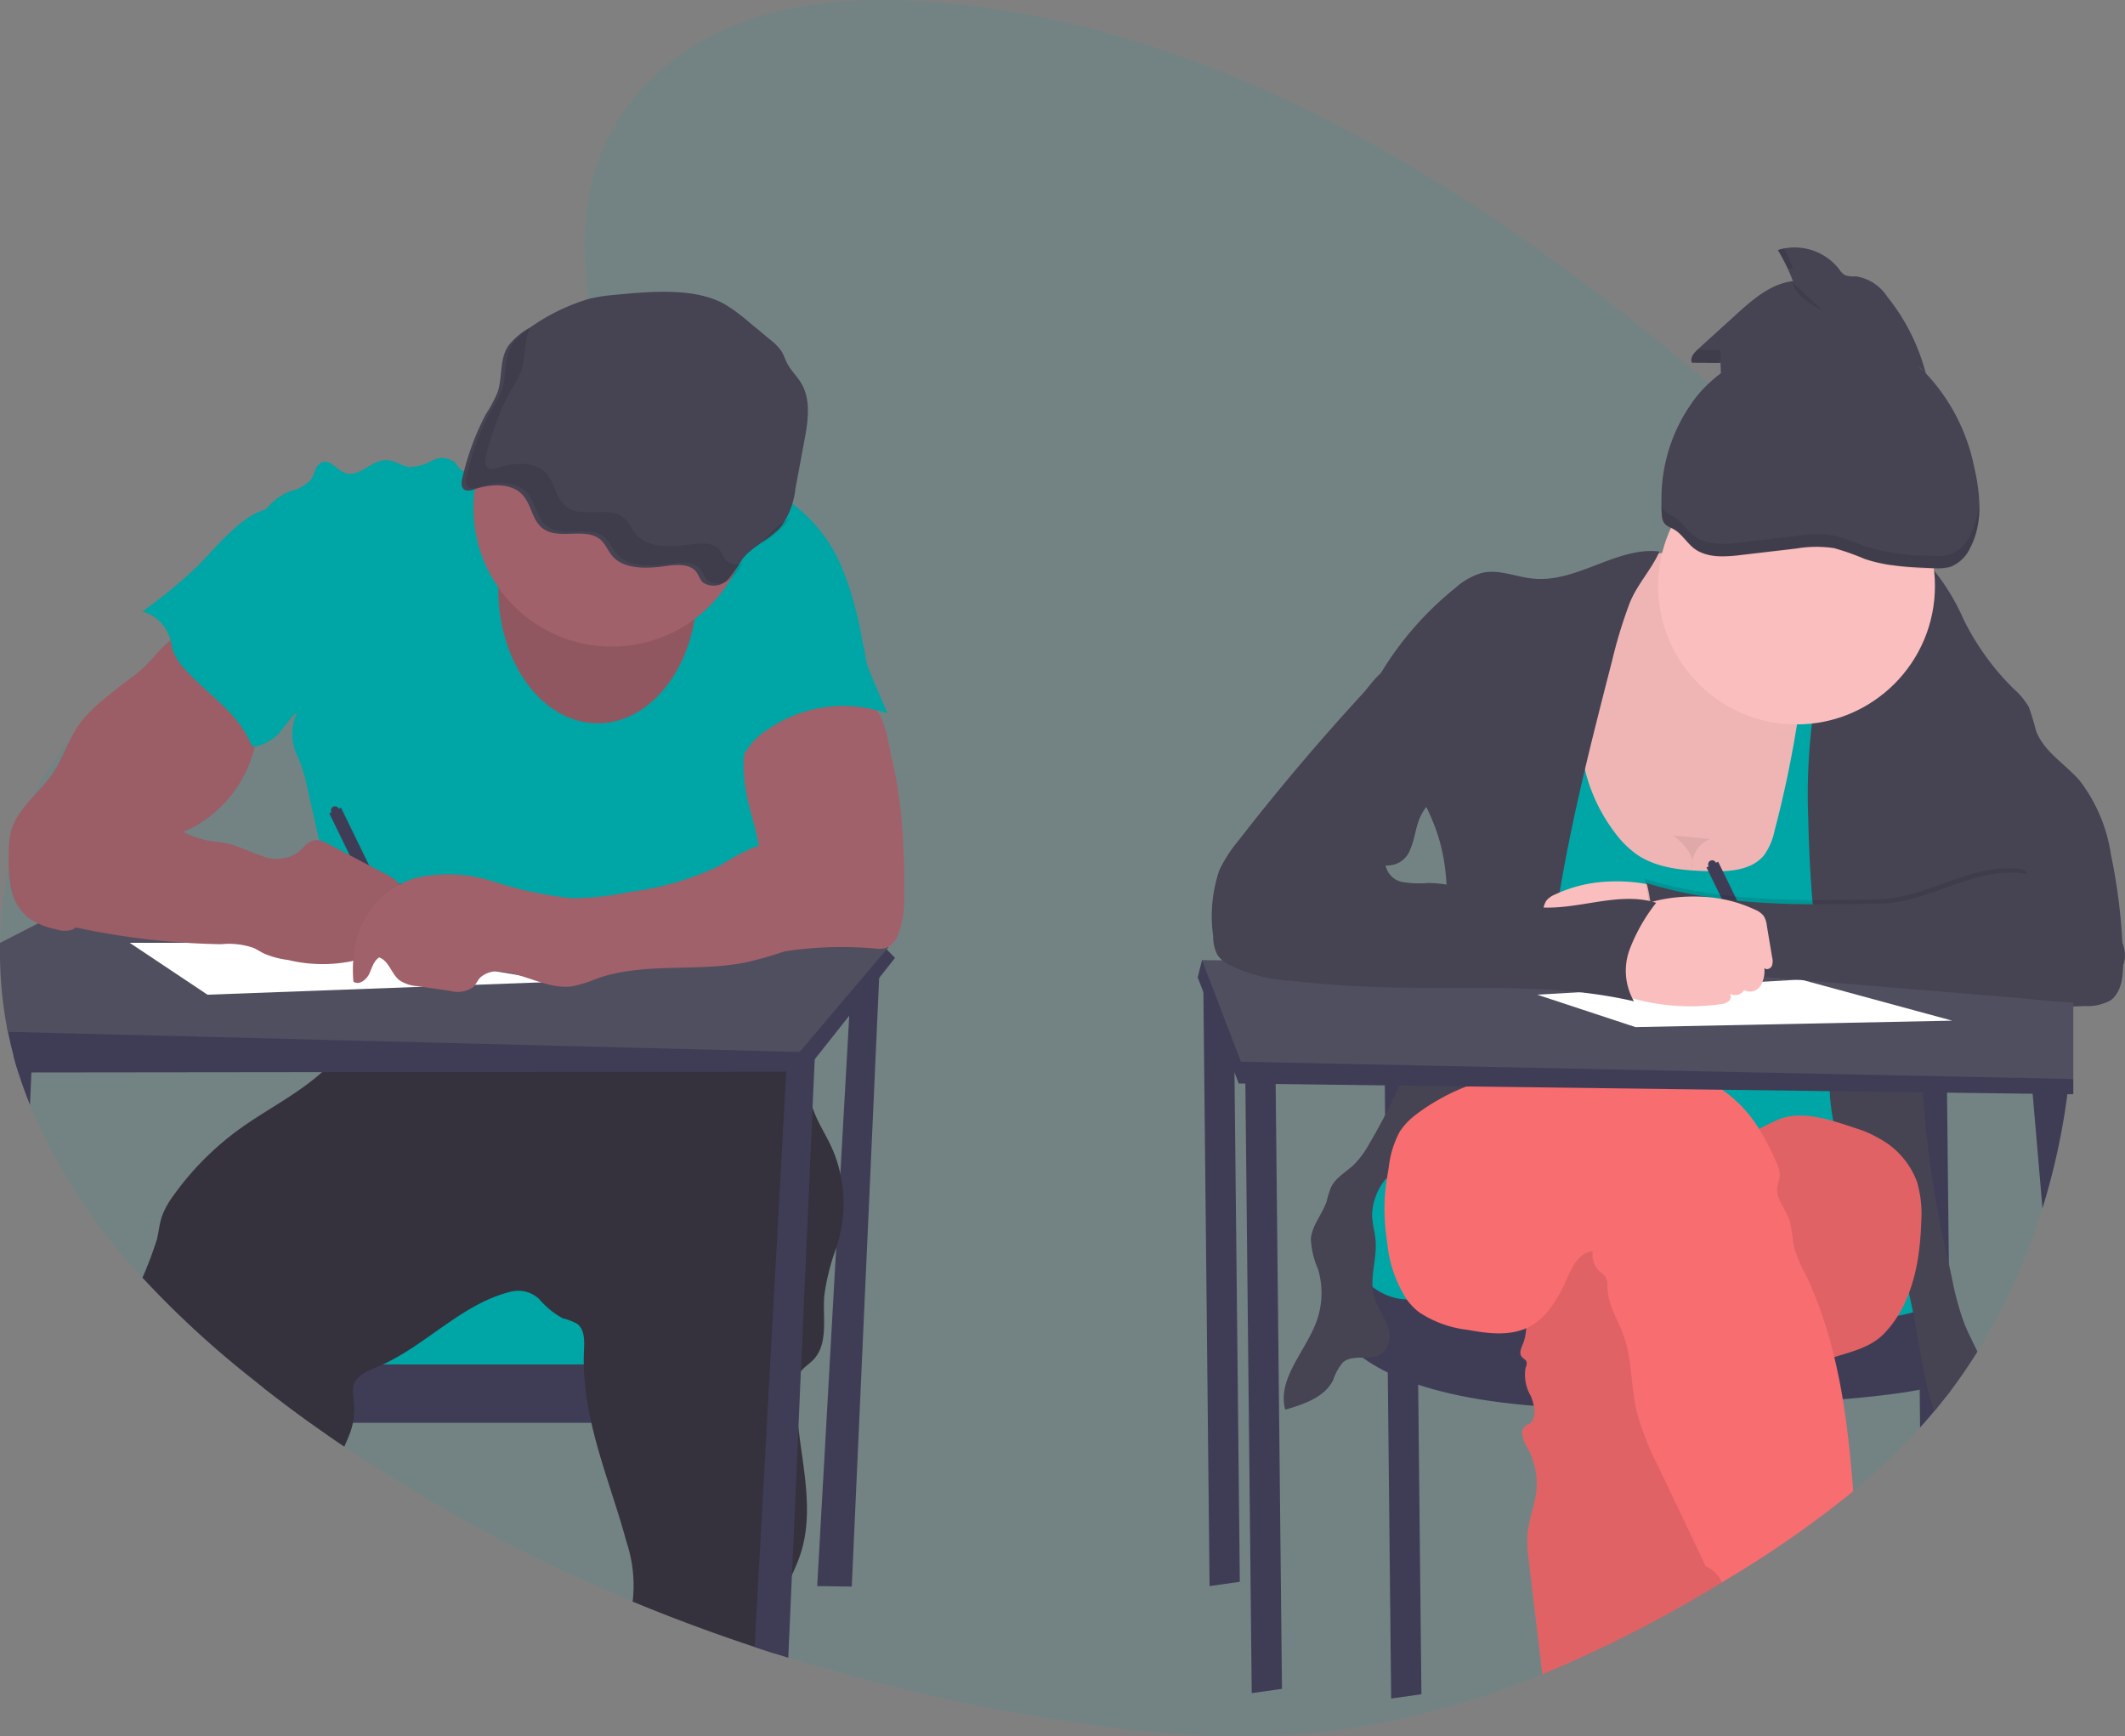 <svg xmlns="http://www.w3.org/2000/svg" width="197.483" height="161.328" viewBox="0 0 197.483 161.328">
  <rect x="0" y="0" width="197.483" height="161.328" fill="#808080" stroke="none"/>
  <g id="Gruppe_180" data-name="Gruppe 180" transform="translate(-0.001 -0.022)">
    <path id="Pfad_910" data-name="Pfad 910" d="M301.231,142.038v.366q-.032,3.171-.376,6.325a.228.228,0,0,1,0,.038c-.018.175-.038.348-.058.522-.034.3-.07.589-.111.884a63.587,63.587,0,0,1-2.317,10.607h0a57.2,57.2,0,0,1-6.048,13.317q-1.189,1.909-2.534,3.695h0c-.478.631-.966,1.248-1.471,1.854q-.53.637-1.081,1.254l-.229.253a59.616,59.616,0,0,1-6.229,5.919,97.752,97.752,0,0,1-11.466,8.025c-.225.139-.452.275-.679.4a.332.332,0,0,1-.05.03,120.922,120.922,0,0,1-16.7,8.533,75.732,75.732,0,0,1-19.445,5.272c-9.287,1.141-18.686.213-27.916-1.382a181.412,181.412,0,0,1-22.7-5.425l-1.226-.384q-.952-.3-1.9-.619-5.74-1.9-11.352-4.219a149.219,149.219,0,0,1-26.789-14.384q-1.607-1.081-3.168-2.21-2.182-1.571-4.312-3.235l-.876-.679a90.065,90.065,0,0,1-10.412-9.562,53.089,53.089,0,0,1-10.448-16.074q-.575-1.429-1.053-2.911l-.03-.1c-.161-.5-.309-1-.446-1.527q-.3-1.121-.528-2.27c-.032-.147-.06-.293-.086-.442a38.016,38.016,0,0,1-.633-7.822,36.165,36.165,0,0,1,.8-6.831h0a30.817,30.817,0,0,1,2.276-6.745h0a24.31,24.31,0,0,1,3.482-5.371h0a20.539,20.539,0,0,1,3.281-3.066,26.8,26.8,0,0,1,7.1-3.649h0c1.177-.422,2.371-.792,3.57-1.135.85-.245,1.7-.478,2.554-.707l2.507-.677c1.607-.438,3.215-.888,4.8-1.374a54.043,54.043,0,0,0,12.457-5.292c.619-.376,1.25-.788,1.881-1.23q1.206-.838,2.379-1.82h0c.792-.663,1.567-1.372,2.307-2.124.115-.117.227-.233.34-.352.6-.635,1.187-1.3,1.73-1.991.265-.338.522-.681.768-1.031.34-.484.661-.976.958-1.483h0a15.179,15.179,0,0,0,2.3-8.268,12.725,12.725,0,0,0-.131-1.449c-.261-1.774-.512-3.506-.7-5.2-.776-7.006-.448-13.359,4.81-19.328,6.538-7.42,16.8-8.933,26.14-8.34,27.006,1.708,51.59,17.126,73.2,35.482q2.8,2.379,5.537,4.822.689.615,1.38,1.238c3.416,3.076,6.779,6.267,9.911,9.684.253.277.506.555.755.834.153.173.307.344.458.518q1.465,1.658,2.843,3.4a64.329,64.329,0,0,1,6.494,9.845,55.89,55.89,0,0,1,5.7,17.414h0a62.043,62.043,0,0,1,.689,6.665c.034.657.056,1.316.068,1.973v.631C301.233,141.435,301.233,141.732,301.231,142.038Z" transform="translate(-108.55 -48.49)" fill="#00a5a5" opacity="0.1"/>
    <path id="Pfad_911" data-name="Pfad 911" d="M381.195,445.544l-3.215,57.22,3.215.042,2.612-58.066Z" transform="translate(-302.035 -355.365)" fill="#3f3d56"/>
    <rect id="Rechteck_381" data-name="Rechteck 381" width="39.782" height="8.64" transform="translate(27.523 119.169)" fill="#00a5a5"/>
    <path id="Pfad_912" data-name="Pfad 912" d="M275.946,679.51v5.425H234.852q-2.182-1.571-4.312-3.235v-2.19Z" transform="translate(-206.029 -552.708)" fill="#3f3d56"/>
    <path id="Pfad_913" data-name="Pfad 913" d="M239.307,525.857c-.113.52-.259,1.035-.414,1.547a20.17,20.17,0,0,0-1.111,4.48c-.143,2.033.4,4.4-1,5.875-.362.382-.834.667-1.157,1.075a1.873,1.873,0,0,0-.137.2,3.114,3.114,0,0,0-.328,1.607,28.133,28.133,0,0,0,.227,3.486c.476,3.978,1.416,7.964.181,11.72a18.065,18.065,0,0,1-.782,1.911,14.935,14.935,0,0,0-1.457,4.071,25.644,25.644,0,0,0-.108,3.245q-.952-.3-1.9-.619-5.74-1.9-11.352-4.219c.01-.054.02-.11.028-.165a12.8,12.8,0,0,0-.585-5.361c-1-3.695-2.427-7.354-3.269-11.075a28.026,28.026,0,0,1-.665-4.42c-.024-.334-.038-.669-.04-1-.01-.438,0-.876.018-1.318.042-.882.08-1.929-.625-2.465a5.4,5.4,0,0,0-1.352-.518,7.665,7.665,0,0,1-2.16-1.758,2.831,2.831,0,0,0-2.53-.743c-4.517,1.035-7.836,4.866-12.039,6.8-.163.076-.325.149-.49.217a7.142,7.142,0,0,0-1.541.788,1.755,1.755,0,0,0-.691.974,3.647,3.647,0,0,0,.038,1.31,6.69,6.69,0,0,1-.09,2.136,6.524,6.524,0,0,1-.215.8c-.161.476-.376.942-.581,1.406q-1.607-1.081-3.169-2.21-2.182-1.571-4.312-3.235l-.862-.693a90.061,90.061,0,0,1-10.412-9.562,36.4,36.4,0,0,0,1.344-3.562c.169-.709.231-1.447.464-2.136a7.679,7.679,0,0,1,1.109-1.989,26.922,26.922,0,0,1,6.176-6.18c2.489-1.784,5.365-3.215,7.6-5.24a12,12,0,0,0,2.325-2.755,1.727,1.727,0,0,0,.106-.2,4.168,4.168,0,0,0,.36-1.149c.161-.9.137-1.889.217-2.753a29.363,29.363,0,0,0,8.264.249c3.2-.36,6.339-1.25,9.544-1.6.241-.028.484-.05.727-.07,1.027-.082,2.055-.1,3.086-.088.862,0,1.724.038,2.586.066l9.489.321a9.315,9.315,0,0,1,3.1.46,6.781,6.781,0,0,1,2.837,2.363c.094.129.189.257.277.39a12.256,12.256,0,0,1,1.463,2.891c.038.1.074.2.109.315.09.279.169.561.239.846.054.223.1.446.147.671a28.825,28.825,0,0,0,.7,3.325c.024.078.05.157.078.233.42,1.177,1.117,2.232,1.644,3.363a12.5,12.5,0,0,1,.864,2.558A12.639,12.639,0,0,1,239.307,525.857Z" transform="translate(-161.184 -411.401)" fill="#35323e"/>
    <path id="Pfad_914" data-name="Pfad 914" d="M251.054,258.87c-.848-.675-2.078-.181-3.07.255a19.716,19.716,0,0,1-2.564.926,1.084,1.084,0,0,1-.563.058c-.4-.1-.571-.573-.87-.862a1.936,1.936,0,0,0-2.043-.111,4.664,4.664,0,0,1-2.053.6c-.768-.06-1.435-.627-2.21-.645-1.366-.032-2.513,1.652-3.805,1.206-.788-.271-1.406-1.3-2.182-1-.6.229-.657,1.063-1.021,1.607A3.879,3.879,0,0,1,228.7,262a5.674,5.674,0,0,0-3.444,5.793,19.968,19.968,0,0,0,1.228,3.8c1.258,3.675.826,7.82,2.411,11.364.2-.189.313-.259.508-.446a4.649,4.649,0,0,0-.271,3.335c.167.557.438,1.075.643,1.619a14.51,14.51,0,0,1,.514,1.869l1.748,7.711a50.07,50.07,0,0,1,1.487,9.114,26.6,26.6,0,0,1-.458,5.987c3.167-.524,6.064-1.929,9.272-1.911a25.852,25.852,0,0,1,3.512.362,72.3,72.3,0,0,0,10.273.7,4.078,4.078,0,0,0,1.575-.221,11.82,11.82,0,0,0,1.222-.767,5.4,5.4,0,0,1,2.751-.6c4.3-.078,8.439,1.495,12.708,2.049a15.3,15.3,0,0,0,.492-11.476,17.134,17.134,0,0,1-1.053-3.325,16.83,16.83,0,0,1-.048-2.136,15.493,15.493,0,0,0-.97-5.34,5.491,5.491,0,0,1-.522-2.063A4.689,4.689,0,0,1,273,285.4a13.943,13.943,0,0,1,5.937-6.482l3.1-2.082a30.588,30.588,0,0,0-2.106-7.962,14.159,14.159,0,0,0-5.129-6.168,16.941,16.941,0,0,0-2.423-1.206,11.259,11.259,0,0,0-3.667-1,19.435,19.435,0,0,0-4.3.546C259.914,261.8,254.622,261.709,251.054,258.87Z" transform="translate(-201.775 -216.318)" fill="#00a5a5"/>
    <path id="Pfad_915" data-name="Pfad 915" d="M194.316,487.93l-1.475,1.863-2.781,3.51-3.215,4.057-.9,1.133h-1.742l-43.135.05-27.014.03h-1.206c-.161-.5-.309-1-.446-1.527q-.3-1.121-.528-2.27c-.032-.147-.06-.293-.086-.442l9.8-6.407,3.685-.02h0l11.272-.064h0l6.295-.036h1.871l4.2-.022h0l31.974-.183h0l1.635-.01h.709l1.879-.01,6.99-.04,1.342-.51.1.1Z" transform="translate(-111.138 -398.901)" fill="#3f3d56"/>
    <path id="Pfad_916" data-name="Pfad 916" d="M191.125,452.173l-.167.2-1.1,1.292-2.258,2.666-4.736,5.584-41.952-1.071-31.635-.8c-.032-.147-.06-.293-.086-.442a38.016,38.016,0,0,1-.633-7.822l3.508-1.8.8-.414,6.255-3.215,5.489-2.813,14.318,1.861,3.171.412,1.435.185,2.1.273.177.024,32.925,4.27,3.639.472,2.136.277,6.582.856Z" transform="translate(-108.55 -364.149)" fill="#504f60"/>
    <path id="Pfad_917" data-name="Pfad 917" d="M463.2,534.51l-.034.79-.2,4.458L461.88,564.27l-.229,5.3-.6,13.63-.34,7.7-1.226-.384q-.952-.3-1.9-.619l2.939-53.445.062-1.121,1.294-.4Z" transform="translate(-387.452 -436.842)" fill="#3f3d56"/>
    <path id="Pfad_918" data-name="Pfad 918" d="M116.562,534.22l-.09,2.063-.133,3.014q-.575-1.429-1.053-2.911l-.03-.1c-.161-.5-.309-1-.446-1.527Z" transform="translate(-113.551 -436.61)" fill="#3f3d56"/>
    <ellipse id="Ellipse_192" data-name="Ellipse 192" cx="9.242" cy="12.457" rx="9.242" ry="12.457" transform="translate(46.309 42.317)" fill="#a1616a"/>
    <ellipse id="Ellipse_193" data-name="Ellipse 193" cx="9.242" cy="12.457" rx="9.242" ry="12.457" transform="translate(46.309 42.317)" opacity="0.1"/>
    <circle id="Ellipse_194" data-name="Ellipse 194" cx="12.859" cy="12.859" r="12.859" transform="translate(43.999 34.381)" fill="#a1616a"/>
    <path id="Pfad_919" data-name="Pfad 919" d="M336.269,183.742a16.458,16.458,0,0,0-2.333.356,18.887,18.887,0,0,0-5.5,2.668,6.549,6.549,0,0,0-2.033,1.7c-.856,1.276-.524,2.9-1,4.316a12.434,12.434,0,0,1-1.1,2.057,24.494,24.494,0,0,0-2.174,5.915c-.113.418-.145.985.311,1.145a1.256,1.256,0,0,0,.78-.088c1.441-.476,3.271-.613,4.34.354s.978,2.68,2.25,3.416c1.457.85,3.731-.177,5.053.826.567.43.772,1.119,1.236,1.637,1.081,1.206,3.16,1.147,4.89.9.993-.141,2.21-.235,2.813.462.289.33.372.782.707,1.079a1.845,1.845,0,0,0,2.294-.287,15.425,15.425,0,0,0,1.36-1.921c.954-1.206,2.632-1.863,3.617-3.054a7.357,7.357,0,0,0,1.3-3.476l.838-4.5c.34-1.824.649-3.817-.378-5.425-.366-.579-.89-1.077-1.206-1.676-.211-.4-.329-.826-.575-1.206a5,5,0,0,0-1.031-1.041l-1.983-1.642a16.675,16.675,0,0,0-2.168-1.607C343.744,183.007,339.5,183.441,336.269,183.742Z" transform="translate(-279.157 -156.321)" fill="#464353"/>
    <path id="Pfad_920" data-name="Pfad 920" d="M126.537,340.172c-.476.506-.916,1.053-1.427,1.527a17.264,17.264,0,0,1-1.406,1.125q-1.181.884-2.311,1.83a12.942,12.942,0,0,0-2.118,2.116c-1.073,1.441-1.581,3.233-2.586,4.722-.888,1.32-2.14,2.363-3.042,3.673a5.682,5.682,0,0,0-.868,1.822,8.466,8.466,0,0,0-.179,1.927,14.31,14.31,0,0,0,.183,3.173,4.812,4.812,0,0,0,1.509,2.741,6.62,6.62,0,0,0,2.694,1.165,2.425,2.425,0,0,0,1.5.042,2.471,2.471,0,0,0,.872-.735l2.445-2.813a18.819,18.819,0,0,1,5.58-4.923c.7-.344,1.445-.6,2.15-.936a11.578,11.578,0,0,0,5.923-7.6c.2-.786.33-1.587.46-2.389l.354-2.2a.7.7,0,0,0,0-.336.724.724,0,0,0-.257-.305,42.617,42.617,0,0,1-4.77-4.5,11.01,11.01,0,0,0-1.081-1.238c-.506-.4-.468-.372-1.077,0A12.913,12.913,0,0,0,126.537,340.172Z" transform="translate(-111.779 -279.627)" fill="#a1616a"/>
    <path id="Pfad_921" data-name="Pfad 921" d="M261.75,421.638a.378.378,0,1,0-.679.33l-.2.1,5.991,12.28,1.083-.528-5.991-12.288Z" transform="translate(-230.265 -346.466)" fill="#3f3d56"/>
    <path id="Pfad_922" data-name="Pfad 922" d="M126.537,340.172c-.476.506-.916,1.053-1.427,1.527a17.264,17.264,0,0,1-1.406,1.125q-1.181.884-2.311,1.83a12.942,12.942,0,0,0-2.118,2.116c-1.073,1.441-1.581,3.233-2.586,4.722-.888,1.32-2.14,2.363-3.042,3.673a5.682,5.682,0,0,0-.868,1.822,8.466,8.466,0,0,0-.179,1.927,14.31,14.31,0,0,0,.183,3.173,4.812,4.812,0,0,0,1.509,2.741,6.62,6.62,0,0,0,2.694,1.165,2.425,2.425,0,0,0,1.5.042,2.471,2.471,0,0,0,.872-.735l2.445-2.813a18.819,18.819,0,0,1,5.58-4.923c.7-.344,1.445-.6,2.15-.936a11.578,11.578,0,0,0,5.923-7.6c.2-.786.33-1.587.46-2.389l.354-2.2a.7.7,0,0,0,0-.336.724.724,0,0,0-.257-.305,42.617,42.617,0,0,1-4.77-4.5,11.01,11.01,0,0,0-1.081-1.238c-.506-.4-.468-.372-1.077,0A12.913,12.913,0,0,0,126.537,340.172Z" transform="translate(-111.779 -279.627)" opacity="0.04"/>
    <path id="Pfad_923" data-name="Pfad 923" d="M467.4,389.619a9.381,9.381,0,0,1-.6,3.771,2.009,2.009,0,0,1-1.117,1.171,2.6,2.6,0,0,1-.983.036,35.5,35.5,0,0,0-11.752.932c1.025-2.049.436-4.507.719-6.781.078-.621.221-1.232.275-1.854.2-2.21-.745-4.356-1.179-6.538a14.625,14.625,0,0,1,0-5.722,3.818,3.818,0,0,1,.492-1.376,3.231,3.231,0,0,1,1.129-.982,9.477,9.477,0,0,1,5.375-.91c1.232.082,3.7-.034,4.728.723,1.123.83,1.479,3.617,1.782,4.9a41.474,41.474,0,0,1,.924,6A64.471,64.471,0,0,1,467.4,389.619Z" transform="translate(-383.371 -306.442)" fill="#a1616a"/>
    <path id="Pfad_924" data-name="Pfad 924" d="M59.98,436.03l7.233,4.822,32.549-1.205-21.5-3.617Z" transform="translate(-47.928 -348.405)" fill="#fff"/>
    <path id="Pfad_925" data-name="Pfad 925" d="M182.742,285.9c-1.187,1.047-2.194,2.28-3.319,3.4a45.665,45.665,0,0,1-5.043,4.129,3.753,3.753,0,0,1,2.612,2.632c.076.3.115.6.2.892a4.874,4.874,0,0,0,1.117,1.808c2.037,2.3,4.888,4,6.09,6.831a.631.631,0,0,0,.241.342.528.528,0,0,0,.311.036,4.259,4.259,0,0,0,2.612-1.842,19.259,19.259,0,0,0,3.416-6.012,10.715,10.715,0,0,0,.05-6.831,17.485,17.485,0,0,0-1.581-3.08l-1.559-2.6c-.271-.456-.617-1.382-1.149-1.607C185.591,283.506,183.48,285.166,182.742,285.9Z" transform="translate(-161.152 -236.592)" fill="#00a5a5"/>
    <path id="Pfad_926" data-name="Pfad 926" d="M457.048,342.286l1.71,4.018a12.423,12.423,0,0,0-11.231,1.557,6.309,6.309,0,0,0-2.309,2.686,1.173,1.173,0,0,1-1.163-.456,2.332,2.332,0,0,1-.43-1.23,9.689,9.689,0,0,1,1-4.5,6.481,6.481,0,0,1,1.025-1.913A5.986,5.986,0,0,1,447.4,341.2a38.928,38.928,0,0,1,6.339-2.8,1.9,1.9,0,0,1,2.411.571C456.753,340,456.578,341.189,457.048,342.286Z" transform="translate(-376.28 -279.99)" fill="#00a5a5"/>
    <path id="Pfad_927" data-name="Pfad 927" d="M130.231,413.005c.428.342.8.745,1.244,1.071a8.889,8.889,0,0,0,1.479.83l1.981.952a11.1,11.1,0,0,0,1.919.78c.848.227,1.738.249,2.59.46,1.075.265,2.057.818,3.116,1.137a3.6,3.6,0,0,0,3.183-.293c.553-.416.97-1.1,1.656-1.205a2.19,2.19,0,0,1,1.262.362l5.156,2.71a3.929,3.929,0,0,1,1.794,1.469,1.356,1.356,0,0,1-.647,1.937,7.065,7.065,0,0,1-.8.046.63.63,0,0,0-.591.456.916.916,0,0,0,.127.472,1.975,1.975,0,0,1,.03,1.68,1.2,1.2,0,0,1-1.459.6c.09.778-.755,1.322-1.509,1.529a13.646,13.646,0,0,1-5.859-.129,8.03,8.03,0,0,1-2.234-.6c-.334-.163-.643-.372-.98-.522a7,7,0,0,0-2.992-.34,69.309,69.309,0,0,1-13.932-1.65,6.738,6.738,0,0,1-2.461-.8,4.563,4.563,0,0,1-1.7-4.46,13.392,13.392,0,0,1,1.9-4.633l1.075-1.895a2.439,2.439,0,0,1,.579-.763C125.74,410.994,128.876,411.916,130.231,413.005Z" transform="translate(-118.136 -338.652)" fill="#a1616a"/>
    <path id="Pfad_928" data-name="Pfad 928" d="M130.231,413.005c.428.342.8.745,1.244,1.071a8.889,8.889,0,0,0,1.479.83l1.981.952a11.1,11.1,0,0,0,1.919.78c.848.227,1.738.249,2.59.46,1.075.265,2.057.818,3.116,1.137a3.6,3.6,0,0,0,3.183-.293c.553-.416.97-1.1,1.656-1.205a2.19,2.19,0,0,1,1.262.362l5.156,2.71a3.929,3.929,0,0,1,1.794,1.469,1.356,1.356,0,0,1-.647,1.937,7.065,7.065,0,0,1-.8.046.63.63,0,0,0-.591.456.916.916,0,0,0,.127.472,1.975,1.975,0,0,1,.03,1.68,1.2,1.2,0,0,1-1.459.6c.09.778-.755,1.322-1.509,1.529a13.646,13.646,0,0,1-5.859-.129,8.03,8.03,0,0,1-2.234-.6c-.334-.163-.643-.372-.98-.522a7,7,0,0,0-2.992-.34,69.309,69.309,0,0,1-13.932-1.65,6.738,6.738,0,0,1-2.461-.8,4.563,4.563,0,0,1-1.7-4.46,13.392,13.392,0,0,1,1.9-4.633l1.075-1.895a2.439,2.439,0,0,1,.579-.763C125.74,410.994,128.876,411.916,130.231,413.005Z" transform="translate(-118.136 -338.652)" opacity="0.04"/>
    <path id="Pfad_929" data-name="Pfad 929" d="M312.45,433a32.658,32.658,0,0,1-3.341.922,19.788,19.788,0,0,0-3.024,1.619,27.045,27.045,0,0,1-8.585,2.534,25.048,25.048,0,0,1-5.425.567,34.885,34.885,0,0,1-7.169-1.535,13.71,13.71,0,0,0-7.249-.338,8.159,8.159,0,0,0-5.324,5.109,11.768,11.768,0,0,0-.466,4.525c.494.364,1.185-.141,1.455-.693s.416-1.23.938-1.551c.906.307,1.127,1.515,1.875,2.112a3.385,3.385,0,0,0,1.682.557l3.054.434a2.5,2.5,0,0,0,2.122-.344c.259-.251.4-.6.639-.872a2.37,2.37,0,0,1,2.021-.559c2.258.225,4.376,1.69,6.618,1.342a12.547,12.547,0,0,0,2.224-.707c4.358-1.539,9.2-.6,13.735-1.485a30.654,30.654,0,0,0,5.041-1.557,10.193,10.193,0,0,0,2.562-1.27,5.393,5.393,0,0,0,2.082-4.784,5.469,5.469,0,0,0-1.931-3.544,6.834,6.834,0,0,0-1.242-1.067C313.93,432.058,313.137,432.675,312.45,433Z" transform="translate(-239.022 -355.173)" fill="#a1616a"/>
    <g id="Gruppe_178" data-name="Gruppe 178" transform="translate(43.3 30.531)" opacity="0.1">
      <path id="Pfad_930" data-name="Pfad 930" d="M348.311,221.987c-.336-.3-.418-.749-.707-1.079-.6-.7-1.82-.6-2.813-.462-1.73.243-3.818.3-4.89-.9-.464-.518-.669-1.206-1.236-1.637-1.322-1-3.6.024-5.053-.826-1.272-.741-1.189-2.461-2.25-3.416s-2.9-.83-4.34-.354a1.256,1.256,0,0,1-.78.088c-.456-.161-.424-.727-.311-1.145a24.494,24.494,0,0,1,2.174-5.915,12.433,12.433,0,0,0,1.1-2.057c.436-1.274.213-2.714.786-3.92a5.411,5.411,0,0,0-1.585,1.406c-.856,1.276-.524,2.9-1,4.316a12.432,12.432,0,0,1-1.1,2.057,24.494,24.494,0,0,0-2.174,5.915c-.113.418-.145.984.311,1.145a1.256,1.256,0,0,0,.78-.088c1.441-.476,3.271-.613,4.34.354s.978,2.68,2.25,3.416c1.457.85,3.731-.177,5.053.826.567.43.772,1.119,1.236,1.637,1.081,1.206,3.16,1.147,4.89.9.993-.141,2.21-.235,2.813.462.289.33.372.782.707,1.079a1.845,1.845,0,0,0,2.294-.287,6.09,6.09,0,0,0,.96-1.314A1.494,1.494,0,0,1,348.311,221.987Z" transform="translate(-324.055 -200.36)"/>
      <path id="Pfad_931" data-name="Pfad 931" d="M461.57,289.744a5.7,5.7,0,0,0-.36.52,10.89,10.89,0,0,0,2.166-1.766,4.25,4.25,0,0,0,.4-.579A10.551,10.551,0,0,0,461.57,289.744Z" transform="translate(-433.653 -270.327)"/>
    </g>
    <path id="Pfad_932" data-name="Pfad 932" d="M556.48,446.53l.6,57.664,2.813-.4-.6-57.262Z" transform="translate(-444.671 -356.796)" fill="#3f3d56"/>
    <path id="Pfad_933" data-name="Pfad 933" d="M640.48,498.53l.6,57.664,2.813-.4-.6-57.262Z" transform="translate(-511.794 -398.348)" fill="#3f3d56"/>
    <path id="Pfad_934" data-name="Pfad 934" d="M998.126,576.133h0l-.012-1.107v-.659l-.107-10.142-.167-15.857L997.813,547H995l.014,1.318.088,8.493.038,3.677h0l.032,2.978.052,5.148.032,3.036h0v.321l.042,3.99.036,3.518.229-.253q.553-.617,1.081-1.254Z" transform="translate(-816.894 -446.822)" fill="#3f3d56"/>
    <path id="Pfad_935" data-name="Pfad 935" d="M618.587,545.03l-1.607,2.4,1.607,10.948,13.662,3.739h22.1l13.261.8,6.317-4.324-1.093-7.426-4.822-6.142Z" transform="translate(-493.015 -435.505)" fill="#00a5a5"/>
    <path id="Pfad_936" data-name="Pfad 936" d="M721.669,605.48l-.8,6.674s-4.219,13.086,29.736,12.284,28.129-3.472,28.129-3.472l-.2-7.743s1.183,3.665-16.073,3.169-33.353-2.1-33.353-2.1S723.075,615.359,721.669,605.48Z" transform="translate(-597.704 -493.552)" fill="#3f3d56"/>
    <path id="Pfad_937" data-name="Pfad 937" d="M833.991,304.172a9.709,9.709,0,0,0-4.386,4.483,28.94,28.94,0,0,0-2.079,6.028,53.689,53.689,0,0,0-1.449,6.582,19.935,19.935,0,0,0,1.688,11.685,13.171,13.171,0,0,0,9.122,7.115,16.788,16.788,0,0,0,4.621.054,37.577,37.577,0,0,0,8.159-1.8c2.763-.934,5.638-2.373,6.867-5.023a11.235,11.235,0,0,0,.739-4.981A52.988,52.988,0,0,0,855.2,314.7a11.6,11.6,0,0,0-1.591-3.665,11.234,11.234,0,0,0-2.964-2.612C845.948,305.255,839.772,301.544,833.991,304.172Z" transform="translate(-681.737 -252.07)" fill="#fbbebe"/>
    <path id="Pfad_938" data-name="Pfad 938" d="M833.991,304.172a9.709,9.709,0,0,0-4.386,4.483,28.94,28.94,0,0,0-2.079,6.028,53.689,53.689,0,0,0-1.449,6.582,19.935,19.935,0,0,0,1.688,11.685,13.171,13.171,0,0,0,9.122,7.115,16.788,16.788,0,0,0,4.621.054,37.577,37.577,0,0,0,8.159-1.8c2.763-.934,5.638-2.373,6.867-5.023a11.235,11.235,0,0,0,.739-4.981A52.988,52.988,0,0,0,855.2,314.7a11.6,11.6,0,0,0-1.591-3.665,11.234,11.234,0,0,0-2.964-2.612C845.948,305.255,839.772,301.544,833.991,304.172Z" transform="translate(-681.737 -252.07)" opacity="0.05"/>
    <path id="Pfad_939" data-name="Pfad 939" d="M785.149,364.77a9.119,9.119,0,0,0,2.009,2.009c1.913,1.322,4.368,1.5,6.691,1.573,1.864.056,4-.05,5.172-1.5a6.023,6.023,0,0,0,.976-2.3,102.222,102.222,0,0,0,2.793-15.224l5.32.018c2.3,9.859,2.114,20.108,1.913,30.232l-.291,14.764-3.428-.364c-8.139-.862-16.291-1.724-24.474-1.873a140.006,140.006,0,0,0-14.37.474l7.464-22.194a36.736,36.736,0,0,0,2.174-8.84c.328-4.4-.906-9.041.8-13.11a1.594,1.594,0,0,1,.621-.838,1.763,1.763,0,0,1,1.063-.082c.675.09,2.739,0,3.229.432.723.627.245.721-.01,1.732a21.141,21.141,0,0,0-.882,5.367A15.85,15.85,0,0,0,785.149,364.77Z" transform="translate(-635.071 -287.379)" fill="#00a5a5"/>
    <path id="Pfad_940" data-name="Pfad 940" d="M958.019,384.161h0q1.344-1.784,2.534-3.695c-.4-.86-.844-1.7-1.2-2.578A25.907,25.907,0,0,1,958.2,373.7q-.157-.723-.311-1.447a95.039,95.039,0,0,1-2.4-15.885q-.03-.663-.038-1.326V353.39c.024-1.205.1-2.421.239-3.631.026-.237.056-.474.089-.711a1.025,1.025,0,0,1,.02-.155l13.662-.5h0l1.149-.042a4.211,4.211,0,0,0,2.276-.52c1.1-.751,1.224-2.293,1.206-3.617a53.669,53.669,0,0,0-1.133-9.956,14.831,14.831,0,0,0-2.917-6.873c-1.362-1.555-3.335-2.686-4.044-4.621a20.841,20.841,0,0,0-.671-2.2,6.84,6.84,0,0,0-1.439-1.722,23.979,23.979,0,0,1-4.6-6.373,20.134,20.134,0,0,0-2.759-4.581c-.052-.058-.1-.112-.159-.165a2.56,2.56,0,0,0-3.164-.677,4.054,4.054,0,0,0-.627.39h0a7.634,7.634,0,0,0-1.192,1.133,27.128,27.128,0,0,0-3.241,4.621,25.675,25.675,0,0,0-1.656,3.617,24.935,24.935,0,0,0-.894,3.014c-.173.758-.309,1.523-.418,2.291a55.71,55.71,0,0,0-.346,8.748c.06,2.684.179,5.375.422,8.049q.09.97.2,1.939.221,1.915.547,3.817c.086.484.175.968.273,1.451.024.129.05.257.076.384l.012.054a32.66,32.66,0,0,1,.617,3.4q.024.215.036.428a16.526,16.526,0,0,1-.016,1.971c-.046.776-.119,1.549-.155,2.325a3.77,3.77,0,0,1-.014.4c-.01.392,0,.784,0,1.175a18.629,18.629,0,0,0,.334,2.791,18.048,18.048,0,0,0,1.738,4.91c.076.145.155.287.233.428,1.019,1.82,2.3,3.49,3.247,5.353A23.108,23.108,0,0,1,954.193,375q.2.9.382,1.808c.187.964.354,1.937.524,2.909.016.1.034.2.052.289.227,1.29.466,2.574.774,3.834.179.733.38,1.457.615,2.168Z" transform="translate(-776.786 -254.85)" fill="#464353"/>
    <path id="Pfad_941" data-name="Pfad 941" d="M849.049,574.2c0,.181-.012.362-.02.545a25.781,25.781,0,0,1-.243,2.634,17.139,17.139,0,0,1-.87,3.494A11.779,11.779,0,0,1,846.879,583a9.826,9.826,0,0,1-1.29,1.662c-1.206,1.254-2.941,1.654-4.621,2.182a11.375,11.375,0,0,0-2.228.91c-.127.07-.251.147-.372.227l-2.1,1.392a6.288,6.288,0,0,0-1.774,1.521,3.255,3.255,0,0,0-.2.34,7.7,7.7,0,0,0-.619,1.856c-1.093,4.553-2.188,9.11-2.937,13.731-.05.305-.1.613-.151.92l-.018.1a.508.508,0,0,0-.032-.066,120.9,120.9,0,0,1-16.7,8.533l-1.248-10.448a12.636,12.636,0,0,1-.129-2.568c.119-1.352.669-2.634.818-3.982a6.786,6.786,0,0,0-.717-3.832,4.189,4.189,0,0,1-.589-1.421.884.884,0,0,1,.755-1.033,1.856,1.856,0,0,0,.315-1.658,4.819,4.819,0,0,0-.281-.918,3.86,3.86,0,0,1-.48-2.612.977.977,0,0,0,.1-.5.084.084,0,0,0,0-.032c-.068-.225-.336-.324-.474-.514-.261-.356,0-.84.161-1.25a4.771,4.771,0,0,0,.269-1.368c.022-.259.038-.52.066-.778a7.851,7.851,0,0,1,.187-1.033,8.151,8.151,0,0,1,3.3-4.726c.781-.526,1.651-.91,2.449-1.406a22.444,22.444,0,0,0,2.335-1.808q2.654-2.21,5.519-4.167a69.729,69.729,0,0,1,6.373-3.87q.7-.38,1.406-.739.765-.4,1.541-.762c1.656-.79,3.534-.494,5.365.032.768.219,1.525.48,2.256.717a10.455,10.455,0,0,1,2.049.92,7.557,7.557,0,0,1,3.518,4.135.213.213,0,0,1,0,.034A10.521,10.521,0,0,1,849.049,574.2Z" transform="translate(-670.501 -460.723)" fill="#f86d70"/>
    <path id="Pfad_942" data-name="Pfad 942" d="M849.049,574.2c0,.181-.012.362-.02.545a25.781,25.781,0,0,1-.243,2.634,17.139,17.139,0,0,1-.87,3.494A11.779,11.779,0,0,1,846.879,583a9.826,9.826,0,0,1-1.29,1.662c-1.206,1.254-2.941,1.654-4.621,2.182a11.375,11.375,0,0,0-2.228.91c-.127.07-.251.147-.372.227l-2.1,1.392a6.288,6.288,0,0,0-1.774,1.521,3.255,3.255,0,0,0-.2.34,7.7,7.7,0,0,0-.619,1.856c-1.093,4.553-2.188,9.11-2.937,13.731-.05.305-.1.613-.151.92l-.018.1a.508.508,0,0,0-.032-.066,120.9,120.9,0,0,1-16.7,8.533l-1.248-10.448a12.636,12.636,0,0,1-.129-2.568c.119-1.352.669-2.634.818-3.982a6.786,6.786,0,0,0-.717-3.832,4.189,4.189,0,0,1-.589-1.421.884.884,0,0,1,.755-1.033,1.856,1.856,0,0,0,.315-1.658,4.819,4.819,0,0,0-.281-.918,3.86,3.86,0,0,1-.48-2.612.977.977,0,0,0,.1-.5.084.084,0,0,0,0-.032c-.068-.225-.336-.324-.474-.514-.261-.356,0-.84.161-1.25a4.771,4.771,0,0,0,.269-1.368c.022-.259.038-.52.066-.778a7.851,7.851,0,0,1,.187-1.033,8.151,8.151,0,0,1,3.3-4.726c.781-.526,1.651-.91,2.449-1.406a22.444,22.444,0,0,0,2.335-1.808q2.654-2.21,5.519-4.167a69.729,69.729,0,0,1,6.373-3.87q.7-.38,1.406-.739.765-.4,1.541-.762c1.656-.79,3.534-.494,5.365.032.768.219,1.525.48,2.256.717a10.455,10.455,0,0,1,2.049.92,7.557,7.557,0,0,1,3.518,4.135.213.213,0,0,1,0,.034A10.521,10.521,0,0,1,849.049,574.2Z" transform="translate(-670.501 -460.723)" opacity="0.1"/>
    <path id="Pfad_943" data-name="Pfad 943" d="M898.75,446.637a.378.378,0,1,0-.679.329l-.2.1,5.991,12.28,1.083-.528-5.991-12.288Z" transform="translate(-739.279 -366.443)" fill="#3f3d56"/>
    <circle id="Ellipse_195" data-name="Ellipse 195" cx="12.859" cy="12.859" r="12.859" transform="translate(154.103 41.614)" fill="#fbbebe"/>
    <path id="Pfad_944" data-name="Pfad 944" d="M906.551,186.465a17.08,17.08,0,0,0-.454-3.032,17.806,17.806,0,0,0-4.513-8.78,17.6,17.6,0,0,0-.524-1.686.334.334,0,0,0-.014-.04,18.872,18.872,0,0,0-3.034-5.379,4.253,4.253,0,0,0-2.932-1.9,2.377,2.377,0,0,1-1-.108,1.808,1.808,0,0,1-.56-.575,5.262,5.262,0,0,0-5.1-1.907l-.125.026c-.07.014-.141.03-.2.048s-.169.048-.253.074q.139.229.271.464.358.637.663,1.3.253.555.468,1.127c-2.057.235-3.733,1.7-5.264,3.086l-3.6,3.271-.018.018-.1.1c-.026.026-.052.052-.076.08a.168.168,0,0,0-.026.028c-.03.032-.058.066-.087.1a1.526,1.526,0,0,0-.135.2.736.736,0,0,0-.052.094.2.2,0,0,0-.014.03.773.773,0,0,0-.034.084.029.029,0,0,0,0,.012.447.447,0,0,0-.014.05.6.6,0,0,0,.034.426l2.377.026h.279c.012.317.022.637.034.954a13.515,13.515,0,0,0-1.085.9,11.778,11.778,0,0,0-1.059,1.117,15.419,15.419,0,0,0-3.375,9.3v1.23c0,.2.018.4.034.6a1.5,1.5,0,0,0,.2.745.714.714,0,0,0,.056.072,1.389,1.389,0,0,0,.426.313l.173.084h0c.086.042.169.082.249.129.758.428,1.206,1.254,1.895,1.784.04.03.08.06.12.086l.09.06.056.036.076.044a1.638,1.638,0,0,0,.155.082h0l.1.048h.016c.08.036.161.07.243.1l.115.04.034.012c.032.01.066.022.1.03q.1.03.2.054l.2.044c.078.014.159.028.239.038l.118.016.121.012q.287.026.579.03h0a14.462,14.462,0,0,0,1.822-.127l5.128-.6a11.047,11.047,0,0,1,3.5-.032,23.053,23.053,0,0,1,2.813.991c.213.074.426.143.641.2.078.022.159.046.239.066l.11.028.257.062c.092.022.185.044.277.062.13.028.259.052.39.076.089.018.179.032.269.048h.018l.257.04h.062l.191.026c.092.014.185.026.279.036q.307.038.615.066c.332.032.665.056,1,.076l.334.02.333.016,1,.044h.185a5.183,5.183,0,0,0,1.25-.064c.073-.014.143-.03.213-.05s.129-.04.2-.064a3.44,3.44,0,0,0,1.686-1.666c.08-.151.155-.3.223-.456s.131-.311.187-.468c.07-.2.131-.392.183-.593.016-.054.03-.108.042-.165s.04-.167.056-.251c.05-.231.089-.464.117-.7a2.138,2.138,0,0,1,.026-.225c.018-.2.032-.388.04-.585v-.45C906.565,186.887,906.551,186.672,906.551,186.465ZM901.4,174.47c-.163-.153-.33-.3-.5-.438a2.077,2.077,0,0,1,.5.438Z" transform="translate(-722.618 -139.952)" fill="#464353"/>
    <path id="Pfad_945" data-name="Pfad 945" d="M725.324,305.891c-1.513-.187-3.014-.85-4.507-.524a6.246,6.246,0,0,0-2.485,1.378,30.22,30.22,0,0,0-6.986,7.987,4.219,4.219,0,0,0-.645,1.511,4.006,4.006,0,0,0,.277,1.865c1.374,4.061,4.314,7.452,5.652,11.525,1.406,4.284.918,8.965-.119,13.353a55.806,55.806,0,0,1-6.2,15.411,8.787,8.787,0,0,1-1.427,1.953c-.731.7-1.714,1.206-2.148,2.126a9.527,9.527,0,0,0-.4,1.29c-.4,1.206-1.374,2.238-1.469,3.51a8.01,8.01,0,0,0,.669,2.813,7.751,7.751,0,0,1-.143,4.842c-1.019,2.793-3.683,5.332-2.909,8.2,1.726-.5,3.639-1.141,4.452-2.743a4.888,4.888,0,0,1,.914-1.656c.966-.822,2.612-.078,3.639-.834a2.3,2.3,0,0,0,.458-2.656c-.346-.9-.94-1.7-1.206-2.63-.462-1.678.277-3.452.141-5.186-.064-.8-.311-1.573-.329-2.373a5.572,5.572,0,0,1,1.969-4.069,16.363,16.363,0,0,1,3.946-2.443l5.256-2.612c1.907-.944,4-2.1,4.621-4.129a8.359,8.359,0,0,0,.251-2.369c.179-12.158,3.225-24.07,6.253-35.846a44.4,44.4,0,0,1,1.648-5.409c.7-1.752,2.067-3.158,2.765-4.786C733.22,302.919,729.526,306.417,725.324,305.891Z" transform="translate(-583.042 -252.126)" fill="#464353"/>
    <path id="Pfad_946" data-name="Pfad 946" d="M791.472,574.425c.464,2.813.747,5.686.968,8.545a97.754,97.754,0,0,1-11.466,8.025c-.225.139-.452.275-.679.4l-.018.1a.5.5,0,0,0-.032-.066,3.024,3.024,0,0,0-1.511-1.491q-2.224-4.671-4.444-9.343a24.541,24.541,0,0,1-2.009-5.194.791.791,0,0,0-.024-.117c-.305-1.406-.376-2.867-.579-4.292a12.389,12.389,0,0,0-.548-2.4c-.241-.693-.573-1.366-.866-2.043a6.807,6.807,0,0,1-.679-2.584,1.69,1.69,0,0,0-.122-.844,2.192,2.192,0,0,0-.549-.53,2.091,2.091,0,0,1-.675-1.911c-1.206.062-1.885,1.358-2.369,2.457a13.4,13.4,0,0,1-1.72,3.014,5.716,5.716,0,0,1-1.9,1.585c-.066.032-.133.064-.2.092-1.678.739-3.637.478-5.455.145a10.224,10.224,0,0,1-4.511-1.642l-.137-.108a5.9,5.9,0,0,1-1-1.073,11.676,11.676,0,0,1-1.808-5.224c-.024-.173-.048-.346-.07-.518a19.323,19.323,0,0,1-.151-3.914c.024-.321.058-.643.1-.962.028-.2.058-.418.092-.627a.06.06,0,0,1,0-.018c.052-.332.108-.665.165-1a9.236,9.236,0,0,1,1-3.289,6.231,6.231,0,0,1,1.479-1.583c.217-.171.44-.333.665-.49.366-.253.741-.494,1.123-.721a19.416,19.416,0,0,1,3.014-1.467c.249-.1.5-.187.755-.273a5.93,5.93,0,0,1,3.07-.243,16.155,16.155,0,0,0,2.749.161,69.253,69.253,0,0,0,7.076-.788c3.267-.4,6.777-.45,9.626,1.206.137.078.269.161.4.247a11.9,11.9,0,0,1,3.454,3.651c.2.3.376.615.549.93a23.689,23.689,0,0,1,1.079,2.23,2.771,2.771,0,0,1,.3,1.206,1.568,1.568,0,0,1-.032.237c-.054.285-.163.563-.2.852-.127,1.095.8,2.009,1.151,3.052a14.952,14.952,0,0,1,.327,2.122,11.035,11.035,0,0,0,1.117,2.813,35.2,35.2,0,0,1,1.788,4.495c.35,1.071.649,2.158.912,3.255q.129.529.243,1.059C791.135,572.514,791.313,573.467,791.472,574.425Z" transform="translate(-620.215 -444.388)" fill="#f86d70"/>
    <path id="Pfad_947" data-name="Pfad 947" d="M635.352,455.081v1.406l-.259,0-.289,0-3.231-.04-7.96-.1-2.234-.028-.579-.008-3.353-.042-4.726-.062-10.026-.131-17.4-.225-6.279-.08-2.52-.032-2.319-.03-1.445-.02-1.368-.018-10.144-.131-2.813-.036-.613-.008-.4-1.027L554.508,447l-.528-1.362.4-1.607,1.808,1.206,1.113.139,18.326,2.278,3.44.428,7.293.908,7.145.888,2.8.348,16.574,2.061,4.631.577,3.834.476,13.63,1.7Z" transform="translate(-442.673 -354.798)" fill="#3f3d56"/>
    <path id="Pfad_948" data-name="Pfad 948" d="M555.98,444.03l3.617,9.443,77.354,1.607V444.834Z" transform="translate(-444.272 -354.798)" fill="#504f60"/>
    <path id="Pfad_949" data-name="Pfad 949" d="M575.98,496.03l.6,57.664,2.813-.4-.6-57.262Z" transform="translate(-460.253 -396.35)" fill="#3f3d56"/>
    <path id="Pfad_950" data-name="Pfad 950" d="M1052.088,550.918h-.289a63.6,63.6,0,0,1-2.317,10.607l-.914-10.649-.038-.454,3.379-.39.113-.012Z" transform="translate(-859.668 -449.235)" fill="#3f3d56"/>
    <path id="Pfad_951" data-name="Pfad 951" d="M749.557,456.848l-29.435.6-9.142-3.014,24.512-1.406Z" transform="translate(-568.129 -361.99)" fill="#fff"/>
    <path id="Pfad_952" data-name="Pfad 952" d="M821.216,457.327a1.973,1.973,0,0,0-.8.573,2.121,2.121,0,0,0-.3.912l-.494,2.947a1.3,1.3,0,0,0,.038.818c.129.247.5.376.689.171a2.647,2.647,0,0,0,.362,1.662,1.159,1.159,0,0,0,1.513.39.98.98,0,0,0,1.477.229c-.285.1-.305.532-.1.753a1.312,1.312,0,0,0,.82.328,20.05,20.05,0,0,0,10.428-1.312c.311-.129-.508-3.968-.591-4.362-.2-.926-.3-2.057-1.083-2.68-1.869-1.491-5.188-1.784-7.464-1.607A12.86,12.86,0,0,0,821.216,457.327Z" transform="translate(-676.711 -374.187)" fill="#fbbebe"/>
    <path id="Pfad_953" data-name="Pfad 953" d="M890.3,452.931c-7.267.139-14.685.257-21.621-1.919a14.667,14.667,0,0,1-.133,7.81l33.98,2.813c1.441.118,7.414.794,8.818.454s-11.784-4.683-11.251-6.028c1.465-3.7,6.371-5.873,2.837-6.012C898.473,449.873,894.8,452.847,890.3,452.931Z" transform="translate(-715.85 -369.345)" opacity="0.1"/>
    <path id="Pfad_954" data-name="Pfad 954" d="M891.3,454.931c-7.267.139-14.685.257-21.621-1.919a14.667,14.667,0,0,1-.133,7.81l33.98,2.813c1.441.119,7.414.8,8.818.454s1.075-2.072,1.607-3.416c1.465-3.7-6.488-8.485-10.022-8.623C899.473,451.873,895.8,454.847,891.3,454.931Z" transform="translate(-716.649 -370.943)" fill="#464353"/>
    <path id="Pfad_955" data-name="Pfad 955" d="M865.844,464.327a1.967,1.967,0,0,1,.8.573,2.152,2.152,0,0,1,.3.912l.494,2.948a1.319,1.319,0,0,1-.038.818c-.129.247-.5.376-.689.171a2.659,2.659,0,0,1-.362,1.662,1.161,1.161,0,0,1-1.515.39.98.98,0,0,1-1.477.229c.285.1.307.532.1.753a1.319,1.319,0,0,1-.822.328A20.043,20.043,0,0,1,852.22,471.8c-.311-.129.506-3.968.591-4.362.2-.926.3-2.057,1.083-2.68,1.867-1.491,5.188-1.784,7.464-1.607A12.859,12.859,0,0,1,865.844,464.327Z" transform="translate(-702.745 -379.781)" fill="#fbbebe"/>
    <path id="Pfad_956" data-name="Pfad 956" d="M671.65,373.612a12.865,12.865,0,0,0-1.766,2.741,13.323,13.323,0,0,0-.565,6.156,3.591,3.591,0,0,0,.4,1.718,2.9,2.9,0,0,0,1.049.894,14.846,14.846,0,0,0,5.766,1.5q4.569.506,9.17.617c7.6.185,15.314-.436,22.716,1.286a5.69,5.69,0,0,1-.4-4.822,16.419,16.419,0,0,1,2.465-4.33c-3.387-1.073-7.02.6-10.568.436-3.643-.171-7.014-2.276-10.661-2.274a9.7,9.7,0,0,1-2.343-.09,1.951,1.951,0,0,1-1.569-1.545,2.247,2.247,0,0,0,2.3-1.525c.4-.912.474-1.943.864-2.861.971-2.284,3.593-3.343,5.224-5.224a1.28,1.28,0,0,0,.09-1.941c-1.356-1.808-3.4-2.813-5.1-4.219-.591-.49-1.782-2.339-2.445-2.509-1.23-.315-2.272,1.461-3.072,2.327Q677.15,366.529,671.65,373.612Z" transform="translate(-556.57 -295.465)" fill="#464353"/>
    <path id="Pfad_957" data-name="Pfad 957" d="M882.39,434.81a6.649,6.649,0,0,1,1.344,1.332,2.294,2.294,0,0,1,.42,1.8,2.684,2.684,0,0,1,1.674-2.779Z" transform="translate(-726.909 -357.173)" opacity="0.07"/>
    <g id="Gruppe_179" data-name="Gruppe 179" transform="translate(154.373 23.109)" opacity="0.1">
      <path id="Pfad_958" data-name="Pfad 958" d="M932.272,165.258a17.479,17.479,0,0,0-.816-1.838,4.928,4.928,0,0,0-.587.151,17.02,17.02,0,0,1,.93,1.774A3.365,3.365,0,0,1,932.272,165.258Z" transform="translate(-920.022 -163.42)"/>
      <path id="Pfad_959" data-name="Pfad 959" d="M995.87,212c.054.044.106.094.159.141a.3.3,0,0,0-.014-.038Q995.946,212.052,995.87,212Z" transform="translate(-971.962 -202.239)"/>
      <path id="Pfad_960" data-name="Pfad 960" d="M893.223,211.526c.1-.082.2-.169.313-.249l-.032-.954-2.146-.022c-.348.319-.717.778-.512,1.206Z" transform="translate(-887.993 -200.881)"/>
      <path id="Pfad_961" data-name="Pfad 961" d="M905.567,281.321a3.432,3.432,0,0,1-1.686,1.666,4.571,4.571,0,0,1-1.84.173,21.517,21.517,0,0,1-6.273-.882,22.138,22.138,0,0,0-2.813-.993,10.989,10.989,0,0,0-3.5.034l-5.128.6c-1.513.177-3.2.309-4.406-.619-.691-.53-1.137-1.356-1.895-1.782a2.408,2.408,0,0,1-.906-.6,1.5,1.5,0,0,1-.2-.745c-.016-.211-.026-.422-.034-.633a16.964,16.964,0,0,0,.034,1.838,1.505,1.505,0,0,0,.2.745,2.408,2.408,0,0,0,.906.6c.758.426,1.206,1.252,1.895,1.782,1.205.928,2.893.8,4.406.619l5.128-.6a10.992,10.992,0,0,1,3.5-.034,22.725,22.725,0,0,1,2.813.993,21.286,21.286,0,0,0,6.273.882,4.606,4.606,0,0,0,1.84-.173,3.431,3.431,0,0,0,1.686-1.666,8.528,8.528,0,0,0,.868-4.511,7.849,7.849,0,0,1-.868,3.305Z" transform="translate(-876.877 -254.611)"/>
    </g>
    <path id="Pfad_962" data-name="Pfad 962" d="M937.56,179l2.813,2.612S937.962,180.607,937.56,179Z" transform="translate(-770.994 -152.76)" opacity="0.1"/>
  </g>
</svg>
